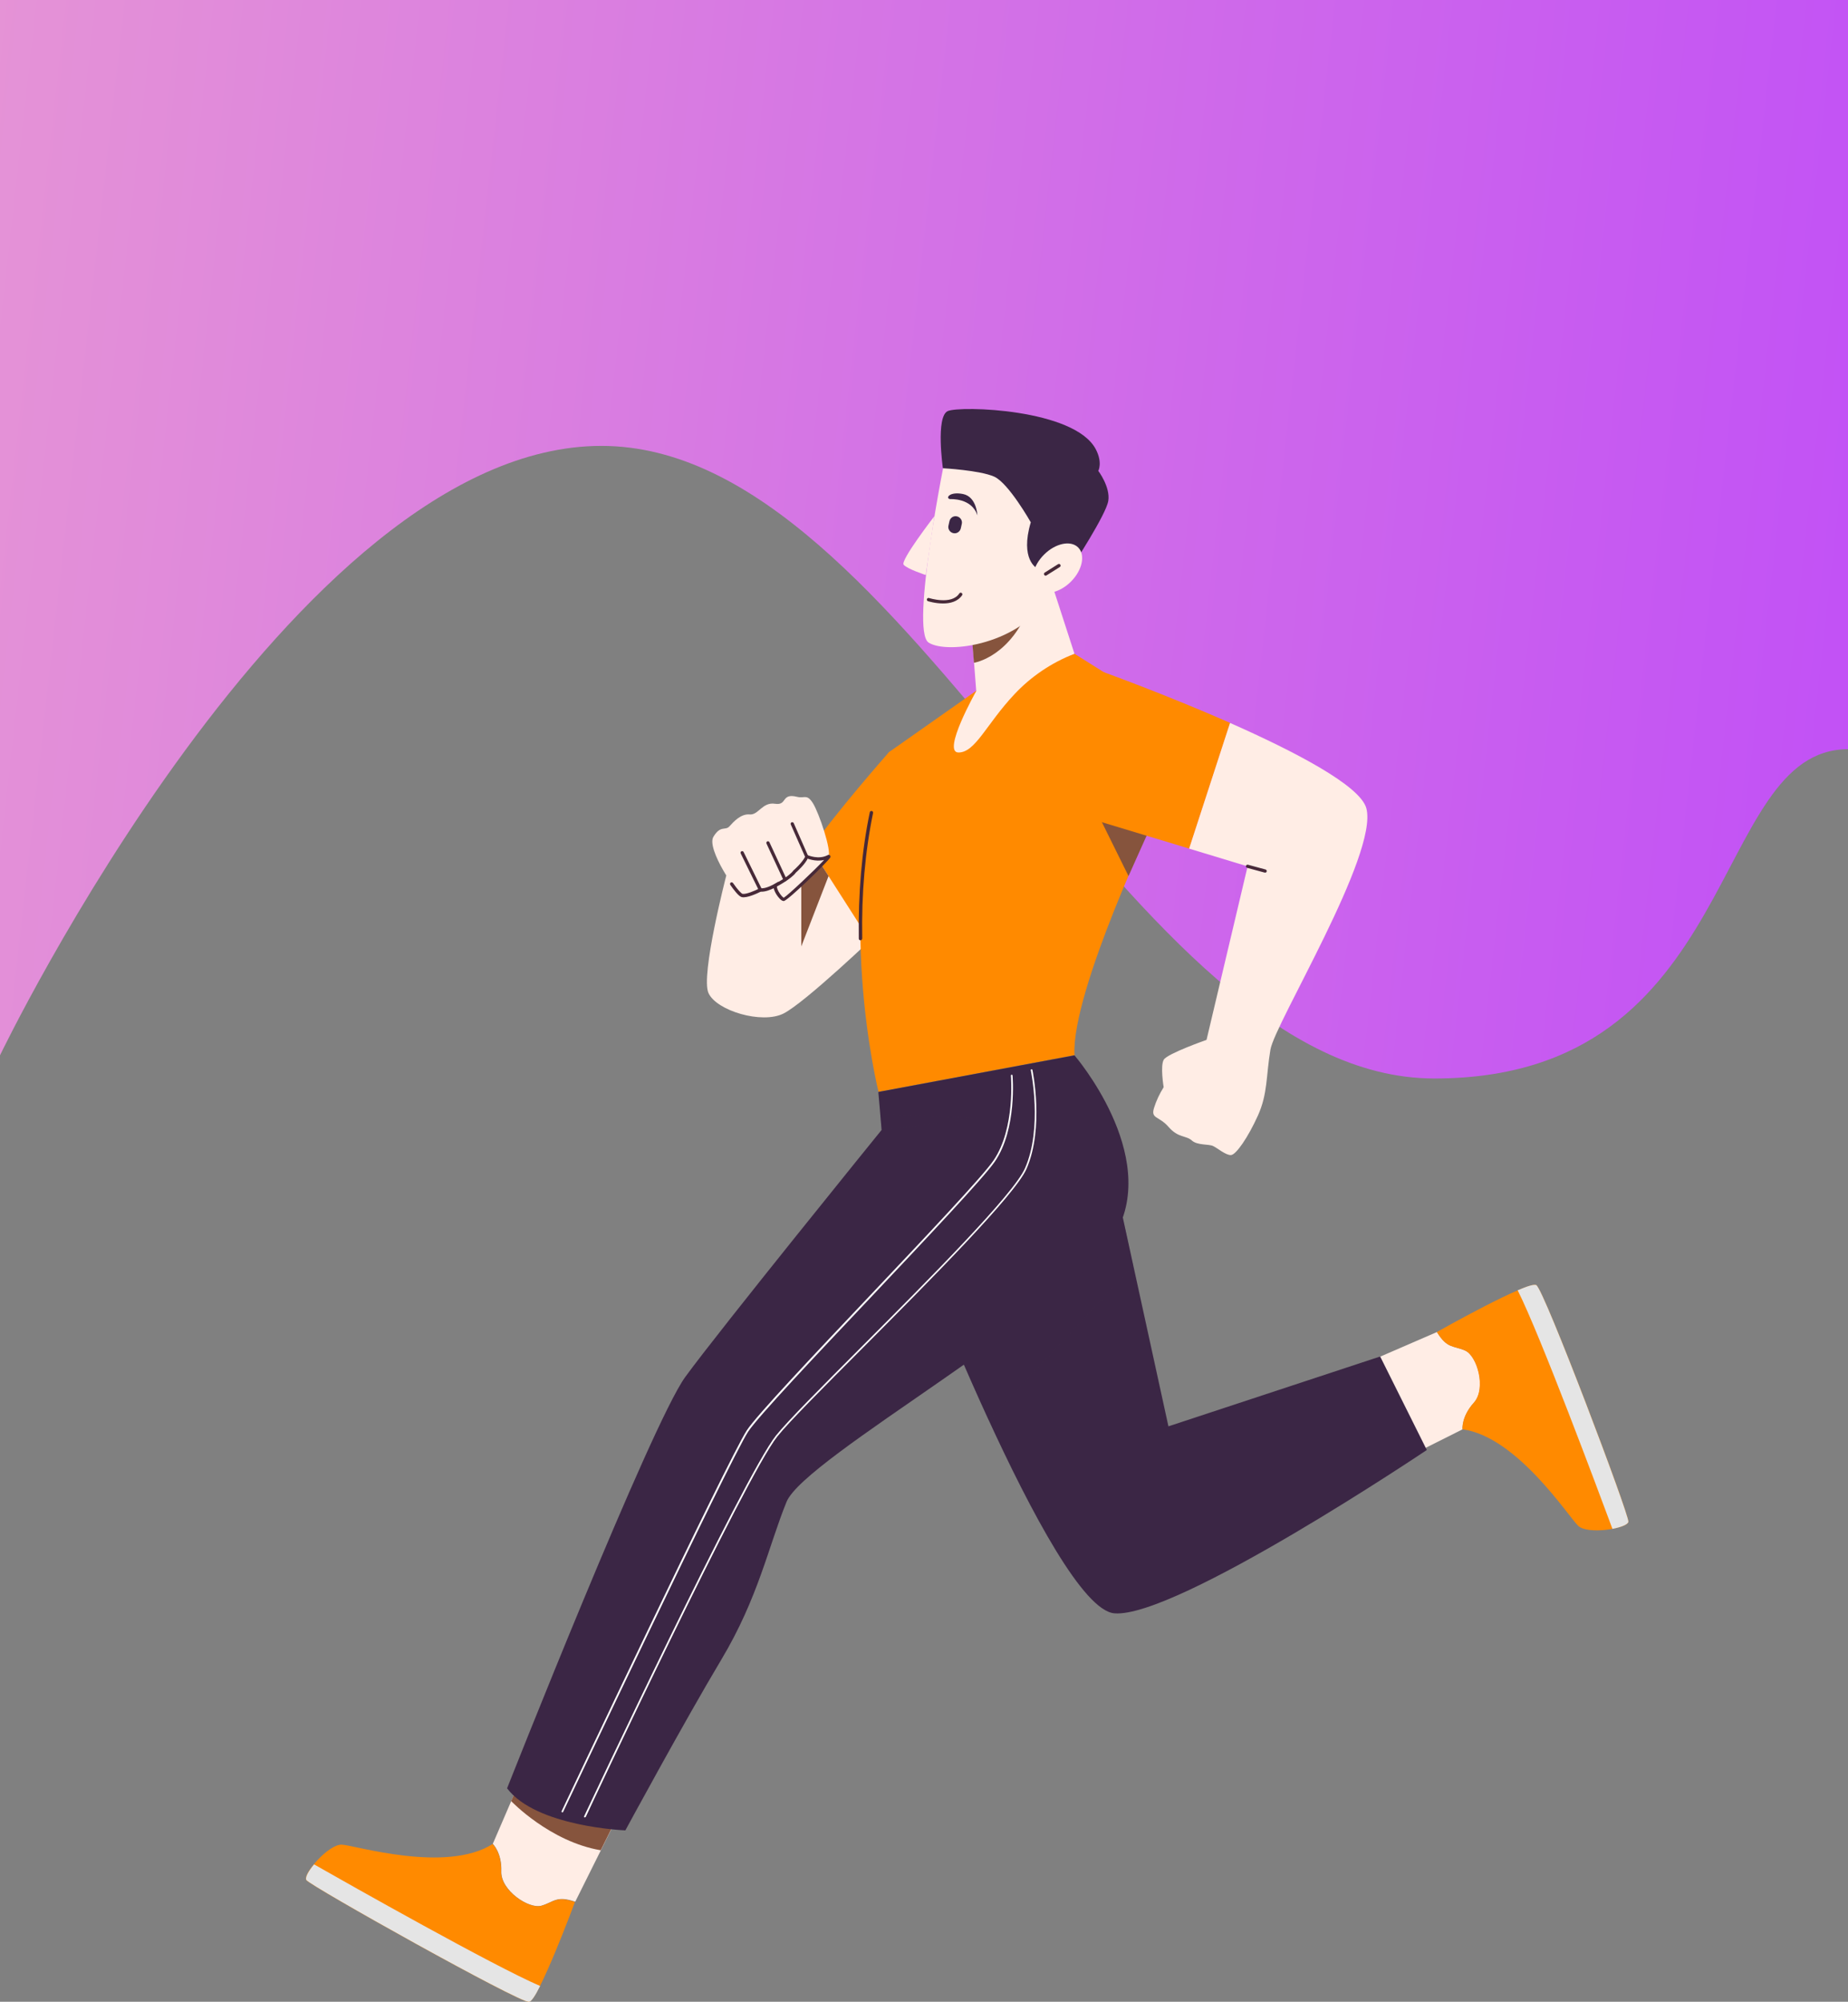 <svg width="375" height="406" viewBox="0 0 375 406" fill="none" xmlns="http://www.w3.org/2000/svg">
<rect x="0" y="0" width="375" height="406" fill="#808080" stroke="none"/>
<g clip-path="url(#clip0_698_3795)">
<path d="M0 214.043C0 214.043 59.433 90.437 122.033 90.437C184.633 90.437 228.467 218.742 291.067 218.742C353.667 218.742 346.733 151.957 375 151.957V-40H0V214.043Z" fill="url(#paint0_linear_698_3795)"/>
<path d="M164.567 172.119L147.367 177.618C147.367 177.618 142.133 197.813 143.767 201.413C145.4 205.012 154.6 207.744 158.967 205.578C163.333 203.412 178.133 189.249 178.133 189.249L164.567 172.119Z" fill="#FFEDE5"/>
<path d="M180.333 152.623C180.333 152.623 169.333 165.087 164.566 172.119L176.833 191.281L189.666 179.751C189.666 179.751 187.533 147.858 180.333 152.623Z" fill="#FF8A00"/>
<path d="M162.6 172.752V191.948L168.133 177.685L164.567 172.119L162.6 172.752Z" fill="#86543D"/>
<path d="M161.767 161.621C163.267 161.988 163.733 160.955 164.967 162.921C166.2 164.887 168.8 172.586 168.1 173.752C167.4 174.918 159.633 182.417 159.067 182.417C158.5 182.417 157.067 180.317 157.367 179.584C157.367 179.584 155.533 180.684 154.333 180.484C154.333 180.484 151.667 181.884 150.6 181.617C149.533 181.35 143.3 172.152 144.767 169.72C146.233 167.287 147.167 168.553 148.033 167.587C148.9 166.62 150.367 165.021 152.133 165.187C153.9 165.354 154.7 162.621 157.267 163.021C159.833 163.421 158.433 160.788 161.767 161.621Z" fill="#FFEDE5"/>
<path d="M157.333 179.917C157.2 179.917 157.1 179.851 157.033 179.751C156.933 179.584 157 179.384 157.167 179.317C157.2 179.317 160.2 177.718 161 176.551L161.067 176.485C161.1 176.485 162.8 174.952 163.367 173.785L160.467 167.22C160.4 167.054 160.467 166.854 160.633 166.787C160.8 166.72 161 166.787 161.067 166.954L164.067 173.785L164 173.919C163.5 175.185 161.767 176.751 161.5 176.985C160.567 178.284 157.567 179.851 157.433 179.917C157.433 179.884 157.4 179.917 157.333 179.917Z" fill="#472938"/>
<path d="M154.3 180.817C154.167 180.817 154.067 180.75 154 180.617L150.3 173.086C150.233 172.919 150.3 172.719 150.467 172.652C150.633 172.586 150.833 172.652 150.9 172.819L154.6 180.351C154.667 180.517 154.6 180.717 154.433 180.784C154.4 180.817 154.367 180.817 154.3 180.817Z" fill="#472938"/>
<path d="M159.3 178.751C159.167 178.751 159.067 178.684 159 178.551L155.533 171.086C155.467 170.919 155.533 170.719 155.7 170.653C155.867 170.586 156.067 170.653 156.133 170.819L159.6 178.284C159.667 178.451 159.6 178.651 159.433 178.718C159.4 178.751 159.333 178.751 159.3 178.751Z" fill="#472938"/>
<path d="M159.033 182.75C158.5 182.75 157.9 181.917 157.666 181.584C157.5 181.35 157.133 180.751 157 180.151C156.366 180.451 155.266 180.917 154.366 180.85C153.833 181.117 151.566 182.217 150.5 181.95C149.9 181.817 148.8 180.351 148.2 179.484C148.1 179.317 148.133 179.118 148.266 179.018C148.4 178.918 148.633 178.951 148.733 179.084C149.766 180.584 150.466 181.217 150.633 181.284C151.333 181.45 153.133 180.684 154.133 180.184L154.233 180.151H154.333C155.433 180.317 157.133 179.284 157.166 179.284L158.033 178.784L157.666 179.717C157.633 179.817 157.633 180.151 157.966 180.784C158.366 181.517 158.833 181.984 159.033 182.084C159.866 181.617 165.3 176.485 167.233 174.419C165.433 174.852 163.7 174.085 163.633 174.052C163.466 173.985 163.4 173.785 163.466 173.619C163.533 173.452 163.733 173.385 163.9 173.452C163.933 173.452 166.1 174.419 167.933 173.452C168.166 173.319 168.333 173.385 168.4 173.485C168.5 173.552 168.566 173.719 168.5 173.885C168.266 174.485 159.833 182.75 159.033 182.75Z" fill="#472938"/>
<path d="M218.033 132.595L234.733 143.092V164.854C234.733 164.854 217.367 200.979 218.033 214.01L178.267 221.441C178.267 221.441 168.733 183.183 180.333 152.59L198.067 140.126L218.033 132.595Z" fill="#FF8A00"/>
<path d="M174.6 190.715C174.434 190.715 174.267 190.582 174.267 190.382C174.134 181.15 174.867 172.552 176.5 164.754C176.534 164.587 176.7 164.454 176.9 164.487C177.067 164.521 177.2 164.687 177.167 164.887C175.567 172.619 174.8 181.184 174.967 190.348C174.934 190.548 174.8 190.715 174.6 190.715Z" fill="#472938"/>
<path d="M234.734 164.887L221.7 162.921L229 177.685L234.734 164.887Z" fill="#86543D"/>
<path d="M213.7 119.231L218.033 132.595C213.4 134.394 209.233 137.194 205.833 140.826C200.133 146.891 197.933 152.623 194.5 152.623C191.067 152.623 198.1 140.16 198.1 140.16L197.2 128.496L213.7 119.231Z" fill="#FFEDE5"/>
<path d="M197.633 134.428C197.633 134.428 205.267 133.294 209.167 122.33L197.167 128.496L197.633 134.428Z" fill="#86543D"/>
<path d="M191.966 91.937C191.966 91.937 184.6 127.862 188.433 130.328C192.266 132.795 207.4 130.662 213.033 120.664C218.666 110.666 211.6 91.937 191.966 91.937Z" fill="#FFEDE5"/>
<path d="M189.6 104.701C189.6 104.701 182.667 113.666 183.367 114.532C184.067 115.398 187.867 116.632 187.867 116.632L189.6 104.701Z" fill="#FFEDE5"/>
<path d="M210.4 115.232C210.4 115.232 206.934 113.499 209.167 105.934C209.167 105.934 204.667 97.969 201.734 96.669C198.8 95.37 191.333 94.97 191.333 94.97C191.333 94.97 189.833 84.472 192.333 83.372C194.833 82.273 217.967 82.906 222.334 91.071C223.8 93.837 222.867 95.503 222.867 95.503C222.867 95.503 225.334 98.769 224.9 101.568C224.467 104.368 217.667 114.732 217.667 114.732L210.4 115.232Z" fill="#3B2645"/>
<path d="M217.318 117.964C219.636 115.647 220.29 112.545 218.78 111.036C217.27 109.526 214.167 110.18 211.85 112.497C209.533 114.813 208.879 117.915 210.389 119.425C211.899 120.934 215.001 120.28 217.318 117.964Z" fill="#FFEDE5"/>
<path d="M191.367 122.397C189.8 122.397 188.4 121.964 188.3 121.93C188.133 121.864 188.033 121.697 188.1 121.497C188.167 121.33 188.333 121.231 188.533 121.297C188.567 121.297 193.1 122.764 194.667 120.364C194.767 120.197 194.967 120.164 195.133 120.264C195.3 120.364 195.333 120.564 195.233 120.731C194.333 122.03 192.8 122.397 191.367 122.397Z" fill="#472938"/>
<path d="M212.167 116.765C212.067 116.765 211.933 116.698 211.9 116.598C211.8 116.432 211.833 116.232 212 116.132L214.7 114.432C214.867 114.332 215.067 114.365 215.167 114.532C215.267 114.699 215.233 114.899 215.067 114.999L212.367 116.698C212.3 116.732 212.233 116.765 212.167 116.765Z" fill="#472938"/>
<path d="M194.2 104.734C194.9 104.901 195.333 105.601 195.166 106.267L194.966 107.167C194.8 107.867 194.1 108.3 193.433 108.133C192.733 107.967 192.3 107.267 192.466 106.6L192.666 105.701C192.833 105.001 193.5 104.568 194.2 104.734Z" fill="#3B2645"/>
<path d="M192.8 101.235C192.8 101.235 197.2 100.935 198.333 104.534C198.333 104.534 198.2 100.768 195.433 100.202C192.666 99.635 191.766 101.068 192.8 101.235Z" fill="#3B2645"/>
<path d="M223.967 136.327C209 133.794 218.933 165.354 218.933 165.354L241.333 172.119L249.633 146.625C236.6 140.893 223.967 136.327 223.967 136.327Z" fill="#FF8A00"/>
<path d="M244.833 210.91C244.833 210.91 236.933 213.676 236.167 214.91C235.4 216.143 236.133 220.508 236.133 220.508C235.3 221.841 234.633 223.241 234.167 224.741C233.5 226.973 235.167 226.307 237.133 228.573C239.1 230.839 240.7 230.273 241.833 231.306C242.967 232.339 245.267 232.006 246.167 232.439C247.067 232.872 248.767 234.338 249.8 234.272C250.833 234.205 253.267 230.673 255.267 226.24C257.267 221.808 256.9 218.209 257.8 212.877C258.7 207.544 279.733 173.252 277.267 163.954C276.033 159.322 262.633 152.39 249.6 146.625L241.3 172.119L253.167 175.718L244.833 210.91Z" fill="#FFEDE5"/>
<path d="M256.733 176.985C256.7 176.985 256.667 176.985 256.633 176.985L253.067 176.018C252.9 175.985 252.767 175.785 252.833 175.618C252.867 175.452 253.067 175.352 253.233 175.385L256.8 176.351C256.967 176.385 257.1 176.585 257.033 176.751C257.033 176.885 256.9 176.985 256.733 176.985Z" fill="#472938"/>
<path d="M283.834 296.391L296.8 289.893C296.8 289.893 296.5 287.36 299.1 284.494C301.7 281.628 299.767 274.996 297.334 273.93C294.9 272.863 293.7 273.596 291.6 270.164L272.833 278.295L283.834 296.391Z" fill="#FFEDE5"/>
<path d="M297.3 273.93C299.734 274.996 301.634 281.628 299.067 284.494C296.5 287.36 296.767 289.893 296.767 289.893C307.867 291.392 318.3 307.655 320.267 309.488C322.234 311.321 330.2 310.022 330.434 308.655C330.667 307.289 313.367 261.666 311.767 260.666C310.167 259.666 291.567 270.164 291.567 270.164C293.667 273.596 294.867 272.863 297.3 273.93Z" fill="#FF8A00"/>
<path d="M330.433 308.655C330.633 307.289 313.367 261.666 311.767 260.666C311.367 260.399 309.9 260.866 307.967 261.699C312.567 270.83 324.3 302.29 327.2 310.088C328.933 309.755 330.333 309.222 330.433 308.655Z" fill="#E5E5E5"/>
<path d="M183.867 248.202C183.867 248.202 213.6 326.185 226.133 327.218C238.667 328.251 289.533 294.092 289.533 294.092L280.067 275.129L237.1 289.293L226.4 240.337L183.867 248.202Z" fill="#3B2645"/>
<g opacity="0.5">
<path opacity="0.5" d="M226.4 240.37L183.867 248.202C183.867 248.202 191.5 268.198 200.633 288.06L229.933 256.7L226.4 240.37Z" fill="#3B2645"/>
</g>
<path d="M105.733 360.677L100 373.974C100 373.974 101.867 375.74 101.733 379.573C101.6 383.405 107.333 387.271 109.9 386.504C112.467 385.738 112.9 384.405 116.733 385.705L125.867 367.375L105.733 360.677Z" fill="#FFEDE5"/>
<path d="M103.733 365.309C103.733 365.309 111.6 373.541 121.9 375.274L125.833 367.375L105.733 360.643L103.733 365.309Z" fill="#86543D"/>
<path d="M218.033 214.043C218.033 214.043 235.433 234.205 226.367 250.202C217.3 266.198 163.267 295.591 159.6 304.623C155.933 313.654 153.867 324.085 146.367 336.616C138.867 349.146 126.9 371.241 126.9 371.241C126.9 371.241 108.8 370.541 102.9 362.71C102.9 362.71 132.1 288.826 139.067 279.262C146.033 269.697 178.9 229.173 178.9 229.173L178.233 221.475L218.033 214.043Z" fill="#3B2645"/>
<path d="M118.666 368.608C118.633 368.608 118.633 368.608 118.6 368.608C118.533 368.575 118.466 368.475 118.533 368.375C118.866 367.675 151.033 299.157 157.466 291.159C159.833 288.193 166.8 281.228 174.833 273.163C188.6 259.366 205.7 242.203 208 236.938C211.6 228.74 209.2 217.209 209.166 217.076C209.133 216.976 209.2 216.909 209.3 216.876C209.4 216.842 209.466 216.909 209.5 217.009C209.533 217.109 211.933 228.773 208.3 237.071C205.966 242.37 188.833 259.566 175.066 273.396C167.033 281.461 160.1 288.393 157.733 291.359C151.333 299.324 119.166 367.809 118.866 368.508C118.8 368.575 118.733 368.608 118.666 368.608Z" fill="white"/>
<path d="M114.1 367.575C114.067 367.575 114.067 367.575 114.033 367.575C113.967 367.542 113.9 367.442 113.967 367.342C114.3 366.642 147.667 296.058 151.533 290.126C153.5 287.093 165.233 274.696 176.567 262.732C187.767 250.901 199.367 238.638 201.6 235.372C206.067 228.84 205.133 218.242 205.133 218.142C205.133 218.042 205.2 217.975 205.3 217.975C205.4 217.975 205.467 218.042 205.467 218.142C205.467 218.242 206.433 228.973 201.867 235.605C199.6 238.904 188 251.168 176.8 263.032C165.467 274.996 153.767 287.393 151.8 290.393C147.967 296.325 114.567 366.875 114.233 367.575C114.233 367.542 114.167 367.575 114.1 367.575Z" fill="white"/>
<path d="M109.867 386.538C107.333 387.271 101.567 383.438 101.7 379.606C101.833 375.773 99.967 374.007 99.967 374.007C90.5 380.006 72.067 374.274 69.367 374.14C66.667 374.007 61.4 380.139 62.133 381.306C62.867 382.472 105.433 406.267 107.333 406.033C109.233 405.8 116.667 385.771 116.667 385.771C112.867 384.438 112.433 385.805 109.867 386.538Z" fill="#FF8A00"/>
<path d="M62.166 381.305C62.867 382.472 105.467 406.267 107.367 406.033C107.833 405.967 108.667 404.7 109.6 402.801C100.2 398.768 70.933 382.239 63.733 378.14C62.6 379.473 61.867 380.806 62.166 381.305Z" fill="#E5E5E5"/>
<g opacity="0.5">
<path opacity="0.5" d="M178.9 229.173C178.9 229.173 198.667 226.707 198.467 226.773C198.267 226.84 178.633 225.907 178.633 225.907L178.9 229.173Z" fill="#3B2645"/>
</g>
</g>
<defs>
<linearGradient id="paint0_linear_698_3795" x1="375" y1="218.742" x2="-121.545" y2="163.055" gradientUnits="userSpaceOnUse">
<stop stop-color="#C150F6"/>
<stop offset="1" stop-color="#EEA4CE"/>
</linearGradient>
<clipPath id="clip0_698_3795">
<rect width="375" height="406" fill="white"/>
</clipPath>
</defs>
</svg>

